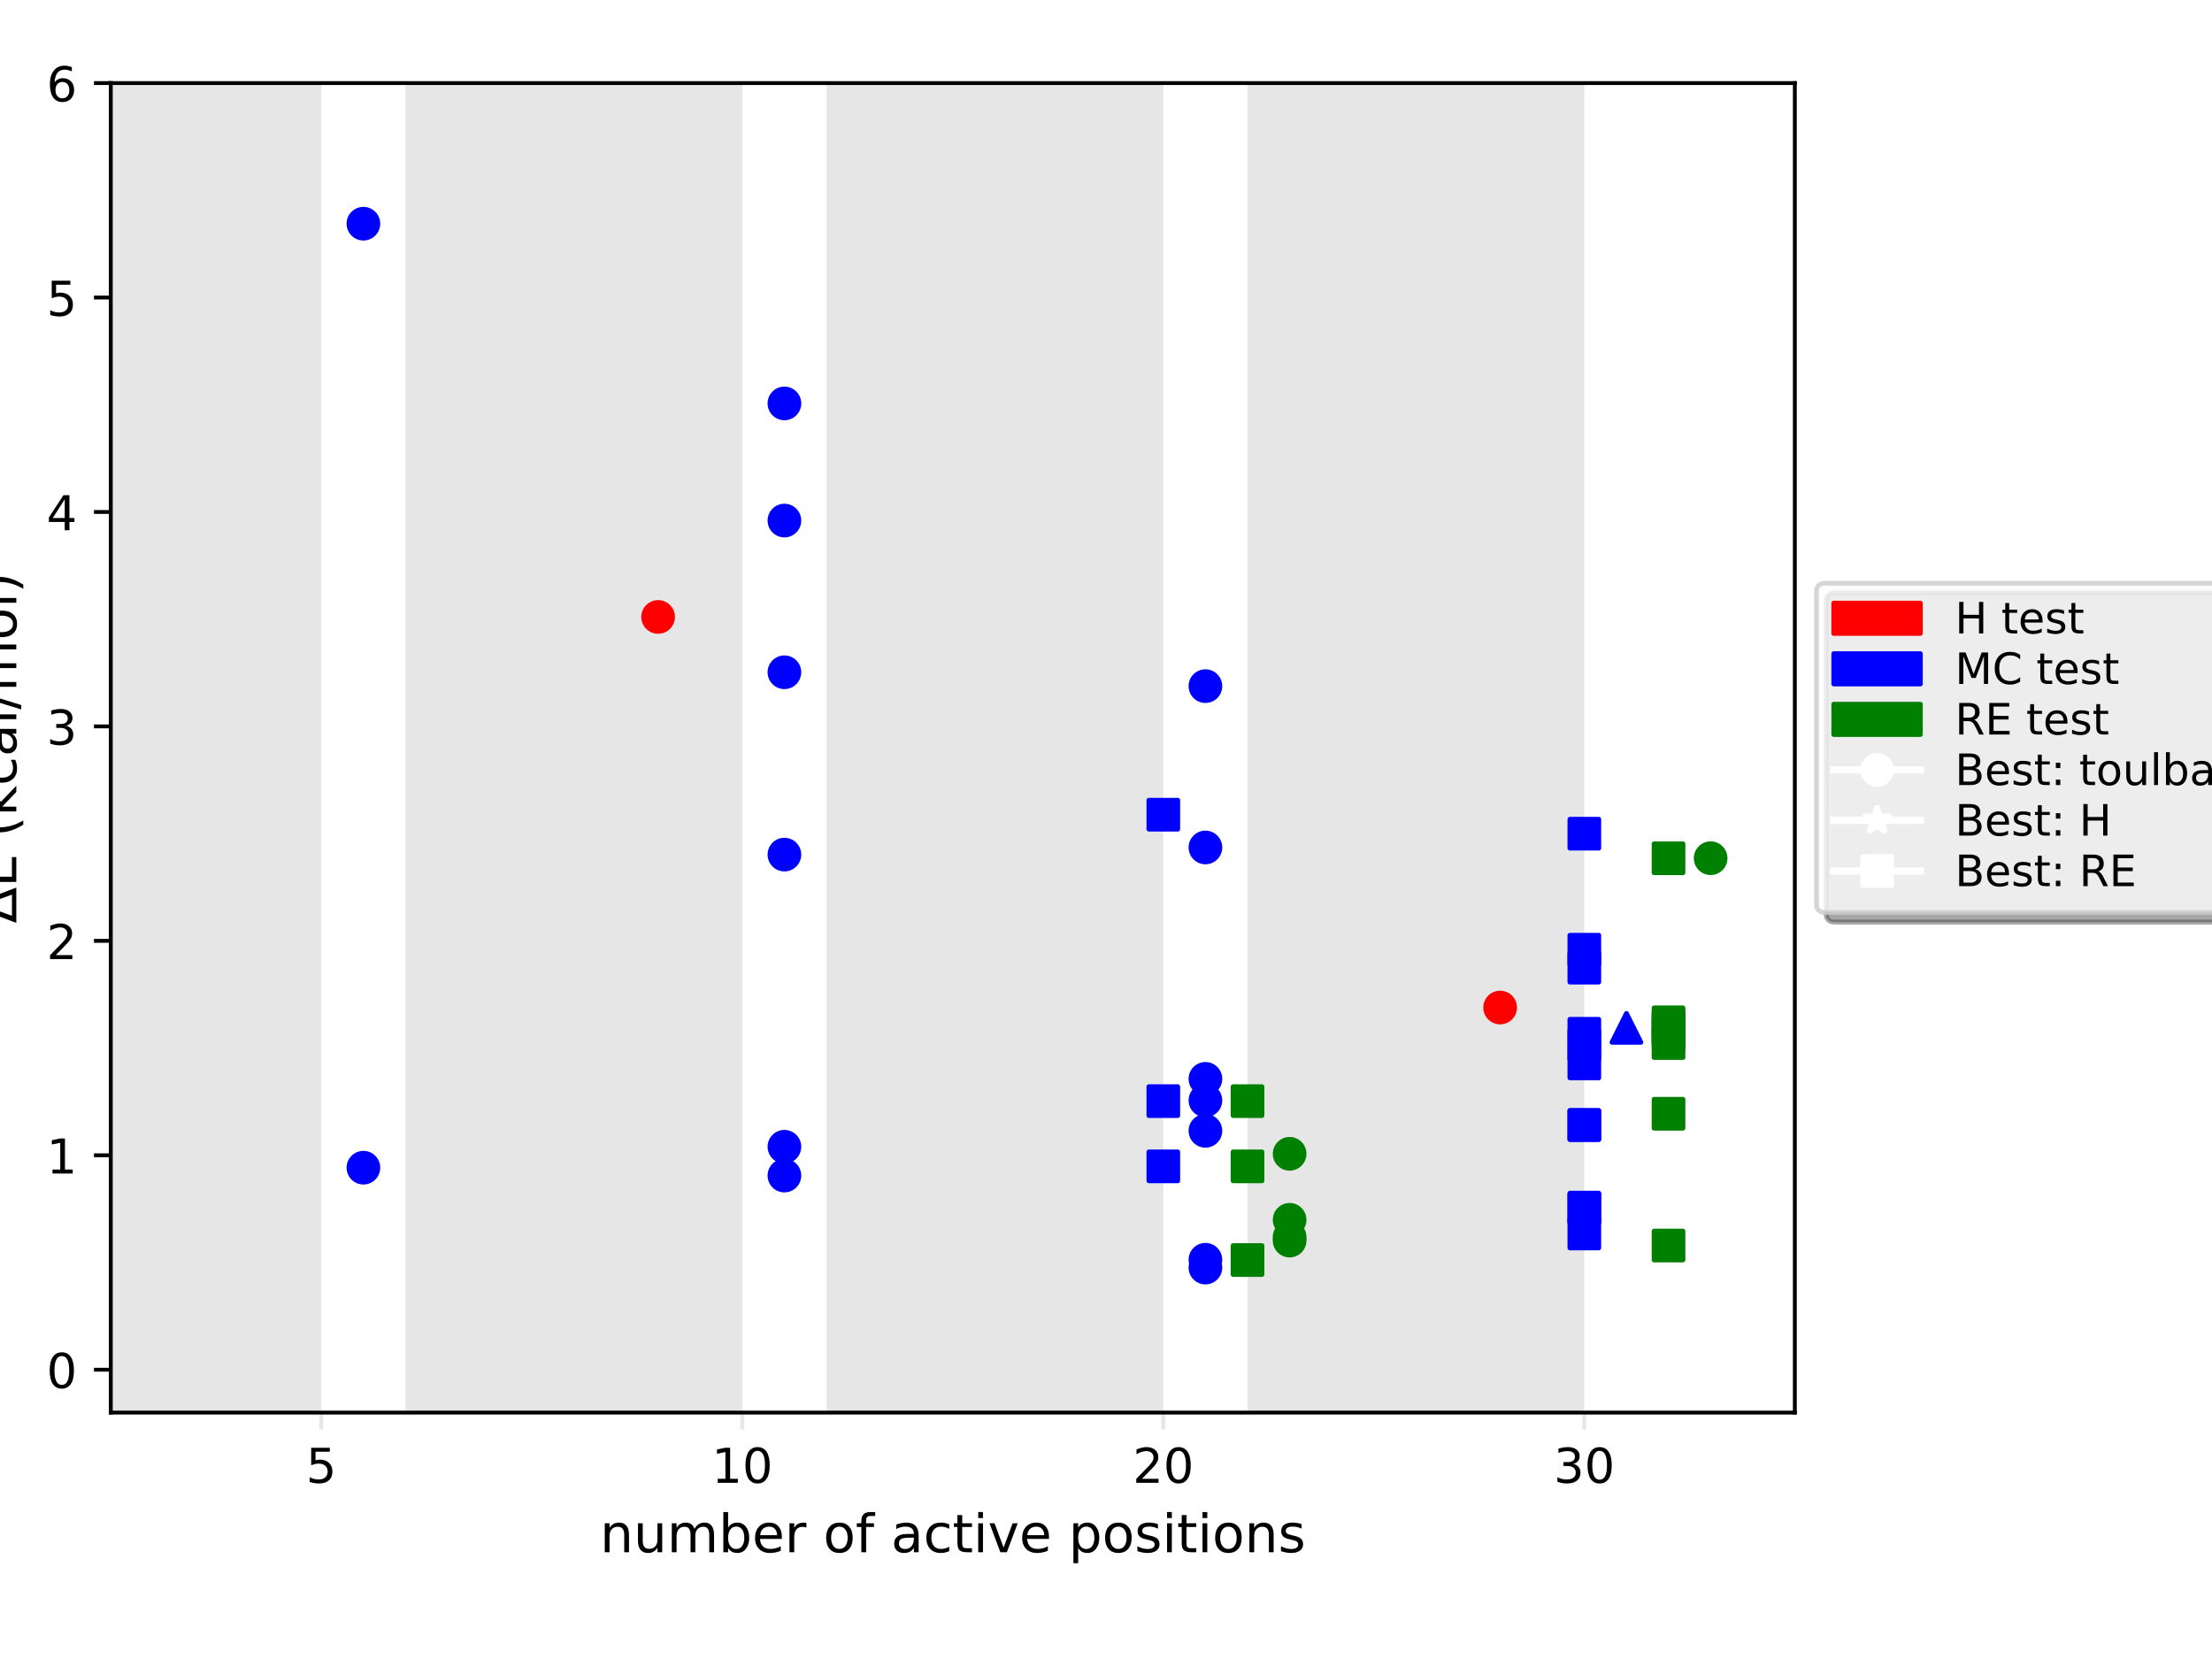 <?xml version="1.0" encoding="utf-8" standalone="no"?>
<!DOCTYPE svg PUBLIC "-//W3C//DTD SVG 1.1//EN"
  "http://www.w3.org/Graphics/SVG/1.1/DTD/svg11.dtd">
<!-- Created with matplotlib (http://matplotlib.org/) -->
<svg height="345pt" version="1.1" viewBox="0 0 460 345" width="460pt" xmlns="http://www.w3.org/2000/svg" xmlns:xlink="http://www.w3.org/1999/xlink">
 <defs>
  <style type="text/css">
*{stroke-linecap:butt;stroke-linejoin:round;}
  </style>
 </defs>
 <g id="figure_1">
  <g id="patch_1">
   <path d="M 0 345.6 
L 460.8 345.6 
L 460.8 0 
L 0 0 
z
" style="fill:#ffffff;"/>
  </g>
  <g id="axes_1">
   <g id="patch_2">
    <path d="M 23.04 293.76 
L 373.248 293.76 
L 373.248 17.28 
L 23.04 17.28 
z
" style="fill:#ffffff;"/>
   </g>
   <g id="patch_3">
    <path clip-path="url(#p69bfe494e9)" d="M -3.226 293.76 
L 66.816 293.76 
L 66.816 -62.988 
L -3.226 -62.988 
z
" style="fill:#e6e6e6;"/>
   </g>
   <g id="patch_4">
    <path clip-path="url(#p69bfe494e9)" d="M 84.326 293.76 
L 154.368 293.76 
L 154.368 -62.988 
L 84.326 -62.988 
z
" style="fill:#e6e6e6;"/>
   </g>
   <g id="patch_5">
    <path clip-path="url(#p69bfe494e9)" d="M 171.878 293.76 
L 241.92 293.76 
L 241.92 -62.988 
L 171.878 -62.988 
z
" style="fill:#e6e6e6;"/>
   </g>
   <g id="patch_6">
    <path clip-path="url(#p69bfe494e9)" d="M 259.43 293.76 
L 329.472 293.76 
L 329.472 -62.988 
L 259.43 -62.988 
z
" style="fill:#e6e6e6;"/>
   </g>
   <g id="matplotlib.axis_1">
    <g id="xtick_1">
     <g id="line2d_1">
      <defs>
       <path d="M 0 0 
L 0 3.5 
" id="m57c4399ab5" style="stroke:#e6e6e6;stroke-width:0.8;"/>
      </defs>
      <g>
       <use style="fill:#e6e6e6;stroke:#e6e6e6;stroke-width:0.8;" x="66.816" xlink:href="#m57c4399ab5" y="293.76"/>
      </g>
     </g>
     <g id="text_1">
      <!-- 5 -->
      <defs>
       <path d="M 10.797 72.906 
L 49.516 72.906 
L 49.516 64.594 
L 19.828 64.594 
L 19.828 46.734 
Q 21.969 47.469 24.109 47.828 
Q 26.266 48.188 28.422 48.188 
Q 40.625 48.188 47.75 41.5 
Q 54.891 34.812 54.891 23.391 
Q 54.891 11.625 47.562 5.094 
Q 40.234 -1.422 26.906 -1.422 
Q 22.312 -1.422 17.547 -0.641 
Q 12.797 0.141 7.719 1.703 
L 7.719 11.625 
Q 12.109 9.234 16.797 8.062 
Q 21.484 6.891 26.703 6.891 
Q 35.156 6.891 40.078 11.328 
Q 45.016 15.766 45.016 23.391 
Q 45.016 31 40.078 35.438 
Q 35.156 39.891 26.703 39.891 
Q 22.75 39.891 18.812 39.016 
Q 14.891 38.141 10.797 36.281 
z
" id="DejaVuSans-35"/>
      </defs>
      <g transform="translate(63.635 308.358)scale(0.1 -0.1)">
       <use xlink:href="#DejaVuSans-35"/>
      </g>
     </g>
    </g>
    <g id="xtick_2">
     <g id="line2d_2">
      <g>
       <use style="fill:#e6e6e6;stroke:#e6e6e6;stroke-width:0.8;" x="154.368" xlink:href="#m57c4399ab5" y="293.76"/>
      </g>
     </g>
     <g id="text_2">
      <!-- 10 -->
      <defs>
       <path d="M 12.406 8.297 
L 28.516 8.297 
L 28.516 63.922 
L 10.984 60.406 
L 10.984 69.391 
L 28.422 72.906 
L 38.281 72.906 
L 38.281 8.297 
L 54.391 8.297 
L 54.391 0 
L 12.406 0 
z
" id="DejaVuSans-31"/>
       <path d="M 31.781 66.406 
Q 24.172 66.406 20.328 58.906 
Q 16.5 51.422 16.5 36.375 
Q 16.5 21.391 20.328 13.891 
Q 24.172 6.391 31.781 6.391 
Q 39.453 6.391 43.281 13.891 
Q 47.125 21.391 47.125 36.375 
Q 47.125 51.422 43.281 58.906 
Q 39.453 66.406 31.781 66.406 
M 31.781 74.219 
Q 44.047 74.219 50.516 64.516 
Q 56.984 54.828 56.984 36.375 
Q 56.984 17.969 50.516 8.266 
Q 44.047 -1.422 31.781 -1.422 
Q 19.531 -1.422 13.062 8.266 
Q 6.594 17.969 6.594 36.375 
Q 6.594 54.828 13.062 64.516 
Q 19.531 74.219 31.781 74.219 
" id="DejaVuSans-30"/>
      </defs>
      <g transform="translate(148.006 308.358)scale(0.1 -0.1)">
       <use xlink:href="#DejaVuSans-31"/>
       <use x="63.623" xlink:href="#DejaVuSans-30"/>
      </g>
     </g>
    </g>
    <g id="xtick_3">
     <g id="line2d_3">
      <g>
       <use style="fill:#e6e6e6;stroke:#e6e6e6;stroke-width:0.8;" x="241.92" xlink:href="#m57c4399ab5" y="293.76"/>
      </g>
     </g>
     <g id="text_3">
      <!-- 20 -->
      <defs>
       <path d="M 19.188 8.297 
L 53.609 8.297 
L 53.609 0 
L 7.328 0 
L 7.328 8.297 
Q 12.938 14.109 22.625 23.891 
Q 32.328 33.688 34.812 36.531 
Q 39.547 41.844 41.422 45.531 
Q 43.312 49.219 43.312 52.781 
Q 43.312 58.594 39.234 62.25 
Q 35.156 65.922 28.609 65.922 
Q 23.969 65.922 18.812 64.312 
Q 13.672 62.703 7.812 59.422 
L 7.812 69.391 
Q 13.766 71.781 18.938 73 
Q 24.125 74.219 28.422 74.219 
Q 39.75 74.219 46.484 68.547 
Q 53.219 62.891 53.219 53.422 
Q 53.219 48.922 51.531 44.891 
Q 49.859 40.875 45.406 35.406 
Q 44.188 33.984 37.641 27.219 
Q 31.109 20.453 19.188 8.297 
" id="DejaVuSans-32"/>
      </defs>
      <g transform="translate(235.558 308.358)scale(0.1 -0.1)">
       <use xlink:href="#DejaVuSans-32"/>
       <use x="63.623" xlink:href="#DejaVuSans-30"/>
      </g>
     </g>
    </g>
    <g id="xtick_4">
     <g id="line2d_4">
      <g>
       <use style="fill:#e6e6e6;stroke:#e6e6e6;stroke-width:0.8;" x="329.472" xlink:href="#m57c4399ab5" y="293.76"/>
      </g>
     </g>
     <g id="text_4">
      <!-- 30 -->
      <defs>
       <path d="M 40.578 39.312 
Q 47.656 37.797 51.625 33 
Q 55.609 28.219 55.609 21.188 
Q 55.609 10.406 48.188 4.484 
Q 40.766 -1.422 27.094 -1.422 
Q 22.516 -1.422 17.656 -0.516 
Q 12.797 0.391 7.625 2.203 
L 7.625 11.719 
Q 11.719 9.328 16.594 8.109 
Q 21.484 6.891 26.812 6.891 
Q 36.078 6.891 40.938 10.547 
Q 45.797 14.203 45.797 21.188 
Q 45.797 27.641 41.281 31.266 
Q 36.766 34.906 28.719 34.906 
L 20.219 34.906 
L 20.219 43.016 
L 29.109 43.016 
Q 36.375 43.016 40.234 45.922 
Q 44.094 48.828 44.094 54.297 
Q 44.094 59.906 40.109 62.906 
Q 36.141 65.922 28.719 65.922 
Q 24.656 65.922 20.016 65.031 
Q 15.375 64.156 9.812 62.312 
L 9.812 71.094 
Q 15.438 72.656 20.344 73.438 
Q 25.25 74.219 29.594 74.219 
Q 40.828 74.219 47.359 69.109 
Q 53.906 64.016 53.906 55.328 
Q 53.906 49.266 50.438 45.094 
Q 46.969 40.922 40.578 39.312 
" id="DejaVuSans-33"/>
      </defs>
      <g transform="translate(323.11 308.358)scale(0.1 -0.1)">
       <use xlink:href="#DejaVuSans-33"/>
       <use x="63.623" xlink:href="#DejaVuSans-30"/>
      </g>
     </g>
    </g>
    <g id="text_5">
     <!-- number of active positions -->
     <defs>
      <path d="M 54.891 33.016 
L 54.891 0 
L 45.906 0 
L 45.906 32.719 
Q 45.906 40.484 42.875 44.328 
Q 39.844 48.188 33.797 48.188 
Q 26.516 48.188 22.312 43.547 
Q 18.109 38.922 18.109 30.906 
L 18.109 0 
L 9.078 0 
L 9.078 54.688 
L 18.109 54.688 
L 18.109 46.188 
Q 21.344 51.125 25.703 53.562 
Q 30.078 56 35.797 56 
Q 45.219 56 50.047 50.172 
Q 54.891 44.344 54.891 33.016 
" id="DejaVuSans-6e"/>
      <path d="M 8.5 21.578 
L 8.5 54.688 
L 17.484 54.688 
L 17.484 21.922 
Q 17.484 14.156 20.5 10.266 
Q 23.531 6.391 29.594 6.391 
Q 36.859 6.391 41.078 11.031 
Q 45.312 15.672 45.312 23.688 
L 45.312 54.688 
L 54.297 54.688 
L 54.297 0 
L 45.312 0 
L 45.312 8.406 
Q 42.047 3.422 37.719 1 
Q 33.406 -1.422 27.688 -1.422 
Q 18.266 -1.422 13.375 4.438 
Q 8.5 10.297 8.5 21.578 
M 31.109 56 
z
" id="DejaVuSans-75"/>
      <path d="M 52 44.188 
Q 55.375 50.25 60.062 53.125 
Q 64.75 56 71.094 56 
Q 79.641 56 84.281 50.016 
Q 88.922 44.047 88.922 33.016 
L 88.922 0 
L 79.891 0 
L 79.891 32.719 
Q 79.891 40.578 77.094 44.375 
Q 74.312 48.188 68.609 48.188 
Q 61.625 48.188 57.562 43.547 
Q 53.516 38.922 53.516 30.906 
L 53.516 0 
L 44.484 0 
L 44.484 32.719 
Q 44.484 40.625 41.703 44.406 
Q 38.922 48.188 33.109 48.188 
Q 26.219 48.188 22.156 43.531 
Q 18.109 38.875 18.109 30.906 
L 18.109 0 
L 9.078 0 
L 9.078 54.688 
L 18.109 54.688 
L 18.109 46.188 
Q 21.188 51.219 25.484 53.609 
Q 29.781 56 35.688 56 
Q 41.656 56 45.828 52.969 
Q 50 49.953 52 44.188 
" id="DejaVuSans-6d"/>
      <path d="M 48.688 27.297 
Q 48.688 37.203 44.609 42.844 
Q 40.531 48.484 33.406 48.484 
Q 26.266 48.484 22.188 42.844 
Q 18.109 37.203 18.109 27.297 
Q 18.109 17.391 22.188 11.75 
Q 26.266 6.109 33.406 6.109 
Q 40.531 6.109 44.609 11.75 
Q 48.688 17.391 48.688 27.297 
M 18.109 46.391 
Q 20.953 51.266 25.266 53.625 
Q 29.594 56 35.594 56 
Q 45.562 56 51.781 48.094 
Q 58.016 40.188 58.016 27.297 
Q 58.016 14.406 51.781 6.484 
Q 45.562 -1.422 35.594 -1.422 
Q 29.594 -1.422 25.266 0.953 
Q 20.953 3.328 18.109 8.203 
L 18.109 0 
L 9.078 0 
L 9.078 75.984 
L 18.109 75.984 
z
" id="DejaVuSans-62"/>
      <path d="M 56.203 29.594 
L 56.203 25.203 
L 14.891 25.203 
Q 15.484 15.922 20.484 11.062 
Q 25.484 6.203 34.422 6.203 
Q 39.594 6.203 44.453 7.469 
Q 49.312 8.734 54.109 11.281 
L 54.109 2.781 
Q 49.266 0.734 44.188 -0.344 
Q 39.109 -1.422 33.891 -1.422 
Q 20.797 -1.422 13.156 6.188 
Q 5.516 13.812 5.516 26.812 
Q 5.516 40.234 12.766 48.109 
Q 20.016 56 32.328 56 
Q 43.359 56 49.781 48.891 
Q 56.203 41.797 56.203 29.594 
M 47.219 32.234 
Q 47.125 39.594 43.094 43.984 
Q 39.062 48.391 32.422 48.391 
Q 24.906 48.391 20.391 44.141 
Q 15.875 39.891 15.188 32.172 
z
" id="DejaVuSans-65"/>
      <path d="M 41.109 46.297 
Q 39.594 47.172 37.812 47.578 
Q 36.031 48 33.891 48 
Q 26.266 48 22.188 43.047 
Q 18.109 38.094 18.109 28.812 
L 18.109 0 
L 9.078 0 
L 9.078 54.688 
L 18.109 54.688 
L 18.109 46.188 
Q 20.953 51.172 25.484 53.578 
Q 30.031 56 36.531 56 
Q 37.453 56 38.578 55.875 
Q 39.703 55.766 41.062 55.516 
z
" id="DejaVuSans-72"/>
      <path id="DejaVuSans-20"/>
      <path d="M 30.609 48.391 
Q 23.391 48.391 19.188 42.75 
Q 14.984 37.109 14.984 27.297 
Q 14.984 17.484 19.156 11.844 
Q 23.344 6.203 30.609 6.203 
Q 37.797 6.203 41.984 11.859 
Q 46.188 17.531 46.188 27.297 
Q 46.188 37.016 41.984 42.703 
Q 37.797 48.391 30.609 48.391 
M 30.609 56 
Q 42.328 56 49.016 48.375 
Q 55.719 40.766 55.719 27.297 
Q 55.719 13.875 49.016 6.219 
Q 42.328 -1.422 30.609 -1.422 
Q 18.844 -1.422 12.172 6.219 
Q 5.516 13.875 5.516 27.297 
Q 5.516 40.766 12.172 48.375 
Q 18.844 56 30.609 56 
" id="DejaVuSans-6f"/>
      <path d="M 37.109 75.984 
L 37.109 68.5 
L 28.516 68.5 
Q 23.688 68.5 21.797 66.547 
Q 19.922 64.594 19.922 59.516 
L 19.922 54.688 
L 34.719 54.688 
L 34.719 47.703 
L 19.922 47.703 
L 19.922 0 
L 10.891 0 
L 10.891 47.703 
L 2.297 47.703 
L 2.297 54.688 
L 10.891 54.688 
L 10.891 58.5 
Q 10.891 67.625 15.141 71.797 
Q 19.391 75.984 28.609 75.984 
z
" id="DejaVuSans-66"/>
      <path d="M 34.281 27.484 
Q 23.391 27.484 19.188 25 
Q 14.984 22.516 14.984 16.5 
Q 14.984 11.719 18.141 8.906 
Q 21.297 6.109 26.703 6.109 
Q 34.188 6.109 38.703 11.406 
Q 43.219 16.703 43.219 25.484 
L 43.219 27.484 
z
M 52.203 31.203 
L 52.203 0 
L 43.219 0 
L 43.219 8.297 
Q 40.141 3.328 35.547 0.953 
Q 30.953 -1.422 24.312 -1.422 
Q 15.922 -1.422 10.953 3.297 
Q 6 8.016 6 15.922 
Q 6 25.141 12.172 29.828 
Q 18.359 34.516 30.609 34.516 
L 43.219 34.516 
L 43.219 35.406 
Q 43.219 41.609 39.141 45 
Q 35.062 48.391 27.688 48.391 
Q 23 48.391 18.547 47.266 
Q 14.109 46.141 10.016 43.891 
L 10.016 52.203 
Q 14.938 54.109 19.578 55.047 
Q 24.219 56 28.609 56 
Q 40.484 56 46.344 49.844 
Q 52.203 43.703 52.203 31.203 
" id="DejaVuSans-61"/>
      <path d="M 48.781 52.594 
L 48.781 44.188 
Q 44.969 46.297 41.141 47.344 
Q 37.312 48.391 33.406 48.391 
Q 24.656 48.391 19.812 42.844 
Q 14.984 37.312 14.984 27.297 
Q 14.984 17.281 19.812 11.734 
Q 24.656 6.203 33.406 6.203 
Q 37.312 6.203 41.141 7.25 
Q 44.969 8.297 48.781 10.406 
L 48.781 2.094 
Q 45.016 0.344 40.984 -0.531 
Q 36.969 -1.422 32.422 -1.422 
Q 20.062 -1.422 12.781 6.344 
Q 5.516 14.109 5.516 27.297 
Q 5.516 40.672 12.859 48.328 
Q 20.219 56 33.016 56 
Q 37.156 56 41.109 55.141 
Q 45.062 54.297 48.781 52.594 
" id="DejaVuSans-63"/>
      <path d="M 18.312 70.219 
L 18.312 54.688 
L 36.812 54.688 
L 36.812 47.703 
L 18.312 47.703 
L 18.312 18.016 
Q 18.312 11.328 20.141 9.422 
Q 21.969 7.516 27.594 7.516 
L 36.812 7.516 
L 36.812 0 
L 27.594 0 
Q 17.188 0 13.234 3.875 
Q 9.281 7.766 9.281 18.016 
L 9.281 47.703 
L 2.688 47.703 
L 2.688 54.688 
L 9.281 54.688 
L 9.281 70.219 
z
" id="DejaVuSans-74"/>
      <path d="M 9.422 54.688 
L 18.406 54.688 
L 18.406 0 
L 9.422 0 
z
M 9.422 75.984 
L 18.406 75.984 
L 18.406 64.594 
L 9.422 64.594 
z
" id="DejaVuSans-69"/>
      <path d="M 2.984 54.688 
L 12.5 54.688 
L 29.594 8.797 
L 46.688 54.688 
L 56.203 54.688 
L 35.688 0 
L 23.484 0 
z
" id="DejaVuSans-76"/>
      <path d="M 18.109 8.203 
L 18.109 -20.797 
L 9.078 -20.797 
L 9.078 54.688 
L 18.109 54.688 
L 18.109 46.391 
Q 20.953 51.266 25.266 53.625 
Q 29.594 56 35.594 56 
Q 45.562 56 51.781 48.094 
Q 58.016 40.188 58.016 27.297 
Q 58.016 14.406 51.781 6.484 
Q 45.562 -1.422 35.594 -1.422 
Q 29.594 -1.422 25.266 0.953 
Q 20.953 3.328 18.109 8.203 
M 48.688 27.297 
Q 48.688 37.203 44.609 42.844 
Q 40.531 48.484 33.406 48.484 
Q 26.266 48.484 22.188 42.844 
Q 18.109 37.203 18.109 27.297 
Q 18.109 17.391 22.188 11.75 
Q 26.266 6.109 33.406 6.109 
Q 40.531 6.109 44.609 11.75 
Q 48.688 17.391 48.688 27.297 
" id="DejaVuSans-70"/>
      <path d="M 44.281 53.078 
L 44.281 44.578 
Q 40.484 46.531 36.375 47.5 
Q 32.281 48.484 27.875 48.484 
Q 21.188 48.484 17.844 46.438 
Q 14.5 44.391 14.5 40.281 
Q 14.5 37.156 16.891 35.375 
Q 19.281 33.594 26.516 31.984 
L 29.594 31.297 
Q 39.156 29.25 43.188 25.516 
Q 47.219 21.781 47.219 15.094 
Q 47.219 7.469 41.188 3.016 
Q 35.156 -1.422 24.609 -1.422 
Q 20.219 -1.422 15.453 -0.562 
Q 10.688 0.297 5.422 2 
L 5.422 11.281 
Q 10.406 8.688 15.234 7.391 
Q 20.062 6.109 24.812 6.109 
Q 31.156 6.109 34.562 8.281 
Q 37.984 10.453 37.984 14.406 
Q 37.984 18.062 35.516 20.016 
Q 33.062 21.969 24.703 23.781 
L 21.578 24.516 
Q 13.234 26.266 9.516 29.906 
Q 5.812 33.547 5.812 39.891 
Q 5.812 47.609 11.281 51.797 
Q 16.75 56 26.812 56 
Q 31.781 56 36.172 55.266 
Q 40.578 54.547 44.281 53.078 
" id="DejaVuSans-73"/>
     </defs>
     <g transform="translate(124.765 322.796)scale(0.11 -0.11)">
      <use xlink:href="#DejaVuSans-6e"/>
      <use x="63.379" xlink:href="#DejaVuSans-75"/>
      <use x="126.758" xlink:href="#DejaVuSans-6d"/>
      <use x="224.17" xlink:href="#DejaVuSans-62"/>
      <use x="287.646" xlink:href="#DejaVuSans-65"/>
      <use x="349.17" xlink:href="#DejaVuSans-72"/>
      <use x="390.283" xlink:href="#DejaVuSans-20"/>
      <use x="422.07" xlink:href="#DejaVuSans-6f"/>
      <use x="483.252" xlink:href="#DejaVuSans-66"/>
      <use x="518.457" xlink:href="#DejaVuSans-20"/>
      <use x="550.244" xlink:href="#DejaVuSans-61"/>
      <use x="611.523" xlink:href="#DejaVuSans-63"/>
      <use x="666.504" xlink:href="#DejaVuSans-74"/>
      <use x="705.713" xlink:href="#DejaVuSans-69"/>
      <use x="733.496" xlink:href="#DejaVuSans-76"/>
      <use x="792.676" xlink:href="#DejaVuSans-65"/>
      <use x="854.199" xlink:href="#DejaVuSans-20"/>
      <use x="885.986" xlink:href="#DejaVuSans-70"/>
      <use x="949.463" xlink:href="#DejaVuSans-6f"/>
      <use x="1010.645" xlink:href="#DejaVuSans-73"/>
      <use x="1062.744" xlink:href="#DejaVuSans-69"/>
      <use x="1090.527" xlink:href="#DejaVuSans-74"/>
      <use x="1129.736" xlink:href="#DejaVuSans-69"/>
      <use x="1157.52" xlink:href="#DejaVuSans-6f"/>
      <use x="1218.701" xlink:href="#DejaVuSans-6e"/>
      <use x="1282.08" xlink:href="#DejaVuSans-73"/>
     </g>
    </g>
   </g>
   <g id="matplotlib.axis_2">
    <g id="ytick_1">
     <g id="line2d_5">
      <defs>
       <path d="M 0 0 
L -3.5 0 
" id="m8385c32221" style="stroke:#000000;stroke-width:0.8;"/>
      </defs>
      <g>
       <use style="stroke:#000000;stroke-width:0.8;" x="23.04" xlink:href="#m8385c32221" y="284.841"/>
      </g>
     </g>
     <g id="text_6">
      <!-- 0 -->
      <g transform="translate(9.678 288.641)scale(0.1 -0.1)">
       <use xlink:href="#DejaVuSans-30"/>
      </g>
     </g>
    </g>
    <g id="ytick_2">
     <g id="line2d_6">
      <g>
       <use style="stroke:#000000;stroke-width:0.8;" x="23.04" xlink:href="#m8385c32221" y="240.248"/>
      </g>
     </g>
     <g id="text_7">
      <!-- 1 -->
      <g transform="translate(9.678 244.047)scale(0.1 -0.1)">
       <use xlink:href="#DejaVuSans-31"/>
      </g>
     </g>
    </g>
    <g id="ytick_3">
     <g id="line2d_7">
      <g>
       <use style="stroke:#000000;stroke-width:0.8;" x="23.04" xlink:href="#m8385c32221" y="195.654"/>
      </g>
     </g>
     <g id="text_8">
      <!-- 2 -->
      <g transform="translate(9.678 199.453)scale(0.1 -0.1)">
       <use xlink:href="#DejaVuSans-32"/>
      </g>
     </g>
    </g>
    <g id="ytick_4">
     <g id="line2d_8">
      <g>
       <use style="stroke:#000000;stroke-width:0.8;" x="23.04" xlink:href="#m8385c32221" y="151.061"/>
      </g>
     </g>
     <g id="text_9">
      <!-- 3 -->
      <g transform="translate(9.678 154.86)scale(0.1 -0.1)">
       <use xlink:href="#DejaVuSans-33"/>
      </g>
     </g>
    </g>
    <g id="ytick_5">
     <g id="line2d_9">
      <g>
       <use style="stroke:#000000;stroke-width:0.8;" x="23.04" xlink:href="#m8385c32221" y="106.467"/>
      </g>
     </g>
     <g id="text_10">
      <!-- 4 -->
      <defs>
       <path d="M 37.797 64.312 
L 12.891 25.391 
L 37.797 25.391 
z
M 35.203 72.906 
L 47.609 72.906 
L 47.609 25.391 
L 58.016 25.391 
L 58.016 17.188 
L 47.609 17.188 
L 47.609 0 
L 37.797 0 
L 37.797 17.188 
L 4.891 17.188 
L 4.891 26.703 
z
" id="DejaVuSans-34"/>
      </defs>
      <g transform="translate(9.678 110.266)scale(0.1 -0.1)">
       <use xlink:href="#DejaVuSans-34"/>
      </g>
     </g>
    </g>
    <g id="ytick_6">
     <g id="line2d_10">
      <g>
       <use style="stroke:#000000;stroke-width:0.8;" x="23.04" xlink:href="#m8385c32221" y="61.874"/>
      </g>
     </g>
     <g id="text_11">
      <!-- 5 -->
      <g transform="translate(9.678 65.673)scale(0.1 -0.1)">
       <use xlink:href="#DejaVuSans-35"/>
      </g>
     </g>
    </g>
    <g id="ytick_7">
     <g id="line2d_11">
      <g>
       <use style="stroke:#000000;stroke-width:0.8;" x="23.04" xlink:href="#m8385c32221" y="17.28"/>
      </g>
     </g>
     <g id="text_12">
      <!-- 6 -->
      <defs>
       <path d="M 33.016 40.375 
Q 26.375 40.375 22.484 35.828 
Q 18.609 31.297 18.609 23.391 
Q 18.609 15.531 22.484 10.953 
Q 26.375 6.391 33.016 6.391 
Q 39.656 6.391 43.531 10.953 
Q 47.406 15.531 47.406 23.391 
Q 47.406 31.297 43.531 35.828 
Q 39.656 40.375 33.016 40.375 
M 52.594 71.297 
L 52.594 62.312 
Q 48.875 64.062 45.094 64.984 
Q 41.312 65.922 37.594 65.922 
Q 27.828 65.922 22.672 59.328 
Q 17.531 52.734 16.797 39.406 
Q 19.672 43.656 24.016 45.922 
Q 28.375 48.188 33.594 48.188 
Q 44.578 48.188 50.953 41.516 
Q 57.328 34.859 57.328 23.391 
Q 57.328 12.156 50.688 5.359 
Q 44.047 -1.422 33.016 -1.422 
Q 20.359 -1.422 13.672 8.266 
Q 6.984 17.969 6.984 36.375 
Q 6.984 53.656 15.188 63.938 
Q 23.391 74.219 37.203 74.219 
Q 40.922 74.219 44.703 73.484 
Q 48.484 72.75 52.594 71.297 
" id="DejaVuSans-36"/>
      </defs>
      <g transform="translate(9.678 21.079)scale(0.1 -0.1)">
       <use xlink:href="#DejaVuSans-36"/>
      </g>
     </g>
    </g>
    <g id="text_13">
     <!-- ΔE (kcal/mol) -->
     <defs>
      <path d="M 34.188 63.188 
L 14.156 8.203 
L 54.25 8.203 
z
M 0.781 0 
L 28.609 72.906 
L 39.797 72.906 
L 67.578 0 
z
" id="DejaVuSans-394"/>
      <path d="M 9.812 72.906 
L 55.906 72.906 
L 55.906 64.594 
L 19.672 64.594 
L 19.672 43.016 
L 54.391 43.016 
L 54.391 34.719 
L 19.672 34.719 
L 19.672 8.297 
L 56.781 8.297 
L 56.781 0 
L 9.812 0 
z
" id="DejaVuSans-45"/>
      <path d="M 31 75.875 
Q 24.469 64.656 21.281 53.656 
Q 18.109 42.672 18.109 31.391 
Q 18.109 20.125 21.312 9.062 
Q 24.516 -2 31 -13.188 
L 23.188 -13.188 
Q 15.875 -1.703 12.234 9.375 
Q 8.594 20.453 8.594 31.391 
Q 8.594 42.281 12.203 53.312 
Q 15.828 64.359 23.188 75.875 
z
" id="DejaVuSans-28"/>
      <path d="M 9.078 75.984 
L 18.109 75.984 
L 18.109 31.109 
L 44.922 54.688 
L 56.391 54.688 
L 27.391 29.109 
L 57.625 0 
L 45.906 0 
L 18.109 26.703 
L 18.109 0 
L 9.078 0 
z
" id="DejaVuSans-6b"/>
      <path d="M 9.422 75.984 
L 18.406 75.984 
L 18.406 0 
L 9.422 0 
z
" id="DejaVuSans-6c"/>
      <path d="M 25.391 72.906 
L 33.688 72.906 
L 8.297 -9.281 
L 0 -9.281 
z
" id="DejaVuSans-2f"/>
      <path d="M 8.016 75.875 
L 15.828 75.875 
Q 23.141 64.359 26.781 53.312 
Q 30.422 42.281 30.422 31.391 
Q 30.422 20.453 26.781 9.375 
Q 23.141 -1.703 15.828 -13.188 
L 8.016 -13.188 
Q 14.5 -2 17.703 9.062 
Q 20.906 20.125 20.906 31.391 
Q 20.906 42.672 17.703 53.656 
Q 14.5 64.656 8.016 75.875 
" id="DejaVuSans-29"/>
     </defs>
     <g transform="translate(3.39 192.008)rotate(-90)scale(0.11 -0.11)">
      <use xlink:href="#DejaVuSans-394"/>
      <use x="68.408" xlink:href="#DejaVuSans-45"/>
      <use x="131.592" xlink:href="#DejaVuSans-20"/>
      <use x="163.379" xlink:href="#DejaVuSans-28"/>
      <use x="202.393" xlink:href="#DejaVuSans-6b"/>
      <use x="260.303" xlink:href="#DejaVuSans-63"/>
      <use x="315.283" xlink:href="#DejaVuSans-61"/>
      <use x="376.562" xlink:href="#DejaVuSans-6c"/>
      <use x="404.346" xlink:href="#DejaVuSans-2f"/>
      <use x="438.037" xlink:href="#DejaVuSans-6d"/>
      <use x="535.449" xlink:href="#DejaVuSans-6f"/>
      <use x="596.631" xlink:href="#DejaVuSans-6c"/>
      <use x="624.414" xlink:href="#DejaVuSans-29"/>
     </g>
    </g>
   </g>
   <g id="line2d_12">
    <path clip-path="url(#p69bfe494e9)" d="M 75.571 46.52 
" style="fill:none;stroke:#0000ff;stroke-linecap:square;stroke-width:1.5;"/>
    <defs>
     <path d="M 0 3 
C 0.796 3 1.559 2.684 2.121 2.121 
C 2.684 1.559 3 0.796 3 0 
C 3 -0.796 2.684 -1.559 2.121 -2.121 
C 1.559 -2.684 0.796 -3 0 -3 
C -0.796 -3 -1.559 -2.684 -2.121 -2.121 
C -2.684 -1.559 -3 -0.796 -3 0 
C -3 0.796 -2.684 1.559 -2.121 2.121 
C -1.559 2.684 -0.796 3 0 3 
z
" id="mc0fae0841f" style="stroke:#0000ff;"/>
    </defs>
    <g clip-path="url(#p69bfe494e9)">
     <use style="fill:#0000ff;stroke:#0000ff;" x="75.571" xlink:href="#mc0fae0841f" y="46.52"/>
    </g>
   </g>
   <g id="line2d_13">
    <path clip-path="url(#p69bfe494e9)" d="M 75.571 242.83 
" style="fill:none;stroke:#0000ff;stroke-linecap:square;stroke-width:1.5;"/>
    <g clip-path="url(#p69bfe494e9)">
     <use style="fill:#0000ff;stroke:#0000ff;" x="75.571" xlink:href="#mc0fae0841f" y="242.83"/>
    </g>
   </g>
   <g id="line2d_14">
    <path clip-path="url(#p69bfe494e9)" d="M 136.858 128.296 
" style="fill:none;stroke:#ff0000;stroke-linecap:square;stroke-width:1.5;"/>
    <defs>
     <path d="M 0 3 
C 0.796 3 1.559 2.684 2.121 2.121 
C 2.684 1.559 3 0.796 3 0 
C 3 -0.796 2.684 -1.559 2.121 -2.121 
C 1.559 -2.684 0.796 -3 0 -3 
C -0.796 -3 -1.559 -2.684 -2.121 -2.121 
C -2.684 -1.559 -3 -0.796 -3 0 
C -3 0.796 -2.684 1.559 -2.121 2.121 
C -1.559 2.684 -0.796 3 0 3 
z
" id="ma5120f9831" style="stroke:#ff0000;"/>
    </defs>
    <g clip-path="url(#p69bfe494e9)">
     <use style="fill:#ff0000;stroke:#ff0000;" x="136.858" xlink:href="#ma5120f9831" y="128.296"/>
    </g>
   </g>
   <g id="line2d_15">
    <path clip-path="url(#p69bfe494e9)" d="M 163.123 244.466 
" style="fill:none;stroke:#0000ff;stroke-linecap:square;stroke-width:1.5;"/>
    <g clip-path="url(#p69bfe494e9)">
     <use style="fill:#0000ff;stroke:#0000ff;" x="163.123" xlink:href="#mc0fae0841f" y="244.466"/>
    </g>
   </g>
   <g id="line2d_16">
    <path clip-path="url(#p69bfe494e9)" d="M 163.123 139.801 
" style="fill:none;stroke:#0000ff;stroke-linecap:square;stroke-width:1.5;"/>
    <g clip-path="url(#p69bfe494e9)">
     <use style="fill:#0000ff;stroke:#0000ff;" x="163.123" xlink:href="#mc0fae0841f" y="139.801"/>
    </g>
   </g>
   <g id="line2d_17">
    <path clip-path="url(#p69bfe494e9)" d="M 163.123 108.255 
" style="fill:none;stroke:#0000ff;stroke-linecap:square;stroke-width:1.5;"/>
    <g clip-path="url(#p69bfe494e9)">
     <use style="fill:#0000ff;stroke:#0000ff;" x="163.123" xlink:href="#mc0fae0841f" y="108.255"/>
    </g>
   </g>
   <g id="line2d_18">
    <path clip-path="url(#p69bfe494e9)" d="M 163.123 83.894 
" style="fill:none;stroke:#0000ff;stroke-linecap:square;stroke-width:1.5;"/>
    <g clip-path="url(#p69bfe494e9)">
     <use style="fill:#0000ff;stroke:#0000ff;" x="163.123" xlink:href="#mc0fae0841f" y="83.894"/>
    </g>
   </g>
   <g id="line2d_19">
    <path clip-path="url(#p69bfe494e9)" d="M 163.123 177.719 
" style="fill:none;stroke:#0000ff;stroke-linecap:square;stroke-width:1.5;"/>
    <g clip-path="url(#p69bfe494e9)">
     <use style="fill:#0000ff;stroke:#0000ff;" x="163.123" xlink:href="#mc0fae0841f" y="177.719"/>
    </g>
   </g>
   <g id="line2d_20">
    <path clip-path="url(#p69bfe494e9)" d="M 163.123 238.473 
" style="fill:none;stroke:#0000ff;stroke-linecap:square;stroke-width:1.5;"/>
    <g clip-path="url(#p69bfe494e9)">
     <use style="fill:#0000ff;stroke:#0000ff;" x="163.123" xlink:href="#mc0fae0841f" y="238.473"/>
    </g>
   </g>
   <g id="line2d_21">
    <path clip-path="url(#p69bfe494e9)" d="M 250.675 176.234 
" style="fill:none;stroke:#0000ff;stroke-linecap:square;stroke-width:1.5;"/>
    <g clip-path="url(#p69bfe494e9)">
     <use style="fill:#0000ff;stroke:#0000ff;" x="250.675" xlink:href="#mc0fae0841f" y="176.234"/>
    </g>
   </g>
   <g id="line2d_22">
    <path clip-path="url(#p69bfe494e9)" d="M 250.675 235.164 
" style="fill:none;stroke:#0000ff;stroke-linecap:square;stroke-width:1.5;"/>
    <g clip-path="url(#p69bfe494e9)">
     <use style="fill:#0000ff;stroke:#0000ff;" x="250.675" xlink:href="#mc0fae0841f" y="235.164"/>
    </g>
   </g>
   <g id="line2d_23">
    <path clip-path="url(#p69bfe494e9)" d="M 250.675 261.974 
" style="fill:none;stroke:#0000ff;stroke-linecap:square;stroke-width:1.5;"/>
    <g clip-path="url(#p69bfe494e9)">
     <use style="fill:#0000ff;stroke:#0000ff;" x="250.675" xlink:href="#mc0fae0841f" y="261.974"/>
    </g>
   </g>
   <g id="line2d_24">
    <path clip-path="url(#p69bfe494e9)" d="M 250.675 228.836 
" style="fill:none;stroke:#0000ff;stroke-linecap:square;stroke-width:1.5;"/>
    <g clip-path="url(#p69bfe494e9)">
     <use style="fill:#0000ff;stroke:#0000ff;" x="250.675" xlink:href="#mc0fae0841f" y="228.836"/>
    </g>
   </g>
   <g id="line2d_25">
    <path clip-path="url(#p69bfe494e9)" d="M 250.675 263.601 
" style="fill:none;stroke:#0000ff;stroke-linecap:square;stroke-width:1.5;"/>
    <g clip-path="url(#p69bfe494e9)">
     <use style="fill:#0000ff;stroke:#0000ff;" x="250.675" xlink:href="#mc0fae0841f" y="263.601"/>
    </g>
   </g>
   <g id="line2d_26">
    <path clip-path="url(#p69bfe494e9)" d="M 250.675 142.686 
" style="fill:none;stroke:#0000ff;stroke-linecap:square;stroke-width:1.5;"/>
    <g clip-path="url(#p69bfe494e9)">
     <use style="fill:#0000ff;stroke:#0000ff;" x="250.675" xlink:href="#mc0fae0841f" y="142.686"/>
    </g>
   </g>
   <g id="line2d_27">
    <path clip-path="url(#p69bfe494e9)" d="M 250.675 224.355 
" style="fill:none;stroke:#0000ff;stroke-linecap:square;stroke-width:1.5;"/>
    <g clip-path="url(#p69bfe494e9)">
     <use style="fill:#0000ff;stroke:#0000ff;" x="250.675" xlink:href="#mc0fae0841f" y="224.355"/>
    </g>
   </g>
   <g id="line2d_28">
    <path clip-path="url(#p69bfe494e9)" d="M 241.92 242.553 
" style="fill:none;stroke:#0000ff;stroke-linecap:square;stroke-width:1.5;"/>
    <defs>
     <path d="M -3 3 
L 3 3 
L 3 -3 
L -3 -3 
z
" id="mca7d889558" style="stroke:#0000ff;stroke-linejoin:miter;"/>
    </defs>
    <g clip-path="url(#p69bfe494e9)">
     <use style="fill:#0000ff;stroke:#0000ff;stroke-linejoin:miter;" x="241.92" xlink:href="#mca7d889558" y="242.553"/>
    </g>
   </g>
   <g id="line2d_29">
    <path clip-path="url(#p69bfe494e9)" d="M 241.92 169.42 
" style="fill:none;stroke:#0000ff;stroke-linecap:square;stroke-width:1.5;"/>
    <g clip-path="url(#p69bfe494e9)">
     <use style="fill:#0000ff;stroke:#0000ff;stroke-linejoin:miter;" x="241.92" xlink:href="#mca7d889558" y="169.42"/>
    </g>
   </g>
   <g id="line2d_30">
    <path clip-path="url(#p69bfe494e9)" d="M 241.92 228.988 
" style="fill:none;stroke:#0000ff;stroke-linecap:square;stroke-width:1.5;"/>
    <g clip-path="url(#p69bfe494e9)">
     <use style="fill:#0000ff;stroke:#0000ff;stroke-linejoin:miter;" x="241.92" xlink:href="#mca7d889558" y="228.988"/>
    </g>
   </g>
   <g id="line2d_31">
    <path clip-path="url(#p69bfe494e9)" d="M 268.186 239.94 
" style="fill:none;stroke:#008000;stroke-linecap:square;stroke-width:1.5;"/>
    <defs>
     <path d="M 0 3 
C 0.796 3 1.559 2.684 2.121 2.121 
C 2.684 1.559 3 0.796 3 0 
C 3 -0.796 2.684 -1.559 2.121 -2.121 
C 1.559 -2.684 0.796 -3 0 -3 
C -0.796 -3 -1.559 -2.684 -2.121 -2.121 
C -2.684 -1.559 -3 -0.796 -3 0 
C -3 0.796 -2.684 1.559 -2.121 2.121 
C -1.559 2.684 -0.796 3 0 3 
z
" id="m8b0d0141ce" style="stroke:#008000;"/>
    </defs>
    <g clip-path="url(#p69bfe494e9)">
     <use style="fill:#008000;stroke:#008000;" x="268.186" xlink:href="#m8b0d0141ce" y="239.94"/>
    </g>
   </g>
   <g id="line2d_32">
    <path clip-path="url(#p69bfe494e9)" d="M 268.186 257.256 
" style="fill:none;stroke:#008000;stroke-linecap:square;stroke-width:1.5;"/>
    <g clip-path="url(#p69bfe494e9)">
     <use style="fill:#008000;stroke:#008000;" x="268.186" xlink:href="#m8b0d0141ce" y="257.256"/>
    </g>
   </g>
   <g id="line2d_33">
    <path clip-path="url(#p69bfe494e9)" d="M 268.186 253.666 
" style="fill:none;stroke:#008000;stroke-linecap:square;stroke-width:1.5;"/>
    <g clip-path="url(#p69bfe494e9)">
     <use style="fill:#008000;stroke:#008000;" x="268.186" xlink:href="#m8b0d0141ce" y="253.666"/>
    </g>
   </g>
   <g id="line2d_34">
    <path clip-path="url(#p69bfe494e9)" d="M 259.43 242.553 
" style="fill:none;stroke:#008000;stroke-linecap:square;stroke-width:1.5;"/>
    <defs>
     <path d="M -3 3 
L 3 3 
L 3 -3 
L -3 -3 
z
" id="m4b86a1be71" style="stroke:#008000;stroke-linejoin:miter;"/>
    </defs>
    <g clip-path="url(#p69bfe494e9)">
     <use style="fill:#008000;stroke:#008000;stroke-linejoin:miter;" x="259.43" xlink:href="#m4b86a1be71" y="242.553"/>
    </g>
   </g>
   <g id="line2d_35">
    <path clip-path="url(#p69bfe494e9)" d="M 259.43 228.988 
" style="fill:none;stroke:#008000;stroke-linecap:square;stroke-width:1.5;"/>
    <g clip-path="url(#p69bfe494e9)">
     <use style="fill:#008000;stroke:#008000;stroke-linejoin:miter;" x="259.43" xlink:href="#m4b86a1be71" y="228.988"/>
    </g>
   </g>
   <g id="line2d_36">
    <path clip-path="url(#p69bfe494e9)" d="M 259.43 262.036 
" style="fill:none;stroke:#008000;stroke-linecap:square;stroke-width:1.5;"/>
    <g clip-path="url(#p69bfe494e9)">
     <use style="fill:#008000;stroke:#008000;stroke-linejoin:miter;" x="259.43" xlink:href="#m4b86a1be71" y="262.036"/>
    </g>
   </g>
   <g id="line2d_37">
    <path clip-path="url(#p69bfe494e9)" d="M 268.186 257.987 
" style="fill:none;stroke:#008000;stroke-linecap:square;stroke-width:1.5;"/>
    <g clip-path="url(#p69bfe494e9)">
     <use style="fill:#008000;stroke:#008000;" x="268.186" xlink:href="#m8b0d0141ce" y="257.987"/>
    </g>
   </g>
   <g id="line2d_38">
    <path clip-path="url(#p69bfe494e9)" d="M 311.962 209.523 
" style="fill:none;stroke:#ff0000;stroke-linecap:square;stroke-width:1.5;"/>
    <g clip-path="url(#p69bfe494e9)">
     <use style="fill:#ff0000;stroke:#ff0000;" x="311.962" xlink:href="#ma5120f9831" y="209.523"/>
    </g>
   </g>
   <g id="line2d_39">
    <path clip-path="url(#p69bfe494e9)" d="M 329.472 256.511 
" style="fill:none;stroke:#0000ff;stroke-linecap:square;stroke-width:1.5;"/>
    <g clip-path="url(#p69bfe494e9)">
     <use style="fill:#0000ff;stroke:#0000ff;stroke-linejoin:miter;" x="329.472" xlink:href="#mca7d889558" y="256.511"/>
    </g>
   </g>
   <g id="line2d_40">
    <path clip-path="url(#p69bfe494e9)" d="M 329.472 173.375 
" style="fill:none;stroke:#0000ff;stroke-linecap:square;stroke-width:1.5;"/>
    <g clip-path="url(#p69bfe494e9)">
     <use style="fill:#0000ff;stroke:#0000ff;stroke-linejoin:miter;" x="329.472" xlink:href="#mca7d889558" y="173.375"/>
    </g>
   </g>
   <g id="line2d_41">
    <path clip-path="url(#p69bfe494e9)" d="M 329.472 197.5 
" style="fill:none;stroke:#0000ff;stroke-linecap:square;stroke-width:1.5;"/>
    <g clip-path="url(#p69bfe494e9)">
     <use style="fill:#0000ff;stroke:#0000ff;stroke-linejoin:miter;" x="329.472" xlink:href="#mca7d889558" y="197.5"/>
    </g>
   </g>
   <g id="line2d_42">
    <path clip-path="url(#p69bfe494e9)" d="M 329.472 251.129 
" style="fill:none;stroke:#0000ff;stroke-linecap:square;stroke-width:1.5;"/>
    <g clip-path="url(#p69bfe494e9)">
     <use style="fill:#0000ff;stroke:#0000ff;stroke-linejoin:miter;" x="329.472" xlink:href="#mca7d889558" y="251.129"/>
    </g>
   </g>
   <g id="line2d_43">
    <path clip-path="url(#p69bfe494e9)" d="M 329.472 251.271 
" style="fill:none;stroke:#0000ff;stroke-linecap:square;stroke-width:1.5;"/>
    <g clip-path="url(#p69bfe494e9)">
     <use style="fill:#0000ff;stroke:#0000ff;stroke-linejoin:miter;" x="329.472" xlink:href="#mca7d889558" y="251.271"/>
    </g>
   </g>
   <g id="line2d_44">
    <path clip-path="url(#p69bfe494e9)" d="M 329.472 233.956 
" style="fill:none;stroke:#0000ff;stroke-linecap:square;stroke-width:1.5;"/>
    <g clip-path="url(#p69bfe494e9)">
     <use style="fill:#0000ff;stroke:#0000ff;stroke-linejoin:miter;" x="329.472" xlink:href="#mca7d889558" y="233.956"/>
    </g>
   </g>
   <g id="line2d_45">
    <path clip-path="url(#p69bfe494e9)" d="M 329.472 233.956 
" style="fill:none;stroke:#0000ff;stroke-linecap:square;stroke-width:1.5;"/>
    <g clip-path="url(#p69bfe494e9)">
     <use style="fill:#0000ff;stroke:#0000ff;stroke-linejoin:miter;" x="329.472" xlink:href="#mca7d889558" y="233.956"/>
    </g>
   </g>
   <g id="line2d_46">
    <path clip-path="url(#p69bfe494e9)" d="M 329.472 217.309 
" style="fill:none;stroke:#0000ff;stroke-linecap:square;stroke-width:1.5;"/>
    <g clip-path="url(#p69bfe494e9)">
     <use style="fill:#0000ff;stroke:#0000ff;stroke-linejoin:miter;" x="329.472" xlink:href="#mca7d889558" y="217.309"/>
    </g>
   </g>
   <g id="line2d_47">
    <path clip-path="url(#p69bfe494e9)" d="M 338.227 213.75 
" style="fill:none;stroke:#0000ff;stroke-linecap:square;stroke-width:1.5;"/>
    <defs>
     <path d="M 0 -3 
L -3 3 
L 3 3 
z
" id="mddc98453a1" style="stroke:#0000ff;stroke-linejoin:miter;"/>
    </defs>
    <g clip-path="url(#p69bfe494e9)">
     <use style="fill:#0000ff;stroke:#0000ff;stroke-linejoin:miter;" x="338.227" xlink:href="#mddc98453a1" y="213.75"/>
    </g>
   </g>
   <g id="line2d_48">
    <path clip-path="url(#p69bfe494e9)" d="M 329.472 214.977 
" style="fill:none;stroke:#0000ff;stroke-linecap:square;stroke-width:1.5;"/>
    <g clip-path="url(#p69bfe494e9)">
     <use style="fill:#0000ff;stroke:#0000ff;stroke-linejoin:miter;" x="329.472" xlink:href="#mca7d889558" y="214.977"/>
    </g>
   </g>
   <g id="line2d_49">
    <path clip-path="url(#p69bfe494e9)" d="M 329.472 221.144 
" style="fill:none;stroke:#0000ff;stroke-linecap:square;stroke-width:1.5;"/>
    <g clip-path="url(#p69bfe494e9)">
     <use style="fill:#0000ff;stroke:#0000ff;stroke-linejoin:miter;" x="329.472" xlink:href="#mca7d889558" y="221.144"/>
    </g>
   </g>
   <g id="line2d_50">
    <path clip-path="url(#p69bfe494e9)" style="fill:none;stroke:#0000ff;stroke-linecap:square;stroke-width:1.5;"/>
    <g clip-path="url(#p69bfe494e9)"/>
   </g>
   <g id="line2d_51">
    <path clip-path="url(#p69bfe494e9)" d="M 329.472 201.233 
" style="fill:none;stroke:#0000ff;stroke-linecap:square;stroke-width:1.5;"/>
    <g clip-path="url(#p69bfe494e9)">
     <use style="fill:#0000ff;stroke:#0000ff;stroke-linejoin:miter;" x="329.472" xlink:href="#mca7d889558" y="201.233"/>
    </g>
   </g>
   <g id="line2d_52">
    <path clip-path="url(#p69bfe494e9)" d="M 346.982 259.017 
" style="fill:none;stroke:#008000;stroke-linecap:square;stroke-width:1.5;"/>
    <g clip-path="url(#p69bfe494e9)">
     <use style="fill:#008000;stroke:#008000;stroke-linejoin:miter;" x="346.982" xlink:href="#m4b86a1be71" y="259.017"/>
    </g>
   </g>
   <g id="line2d_53">
    <path clip-path="url(#p69bfe494e9)" d="M 346.982 213.434 
" style="fill:none;stroke:#008000;stroke-linecap:square;stroke-width:1.5;"/>
    <g clip-path="url(#p69bfe494e9)">
     <use style="fill:#008000;stroke:#008000;stroke-linejoin:miter;" x="346.982" xlink:href="#m4b86a1be71" y="213.434"/>
    </g>
   </g>
   <g id="line2d_54">
    <path clip-path="url(#p69bfe494e9)" d="M 346.982 214.045 
" style="fill:none;stroke:#008000;stroke-linecap:square;stroke-width:1.5;"/>
    <g clip-path="url(#p69bfe494e9)">
     <use style="fill:#008000;stroke:#008000;stroke-linejoin:miter;" x="346.982" xlink:href="#m4b86a1be71" y="214.045"/>
    </g>
   </g>
   <g id="line2d_55">
    <path clip-path="url(#p69bfe494e9)" d="M 346.982 216.903 
" style="fill:none;stroke:#008000;stroke-linecap:square;stroke-width:1.5;"/>
    <g clip-path="url(#p69bfe494e9)">
     <use style="fill:#008000;stroke:#008000;stroke-linejoin:miter;" x="346.982" xlink:href="#m4b86a1be71" y="216.903"/>
    </g>
   </g>
   <g id="line2d_56">
    <path clip-path="url(#p69bfe494e9)" d="M 355.738 178.468 
" style="fill:none;stroke:#008000;stroke-linecap:square;stroke-width:1.5;"/>
    <g clip-path="url(#p69bfe494e9)">
     <use style="fill:#008000;stroke:#008000;" x="355.738" xlink:href="#m8b0d0141ce" y="178.468"/>
    </g>
   </g>
   <g id="line2d_57">
    <path clip-path="url(#p69bfe494e9)" d="M 346.982 231.61 
" style="fill:none;stroke:#008000;stroke-linecap:square;stroke-width:1.5;"/>
    <g clip-path="url(#p69bfe494e9)">
     <use style="fill:#008000;stroke:#008000;stroke-linejoin:miter;" x="346.982" xlink:href="#m4b86a1be71" y="231.61"/>
    </g>
   </g>
   <g id="line2d_58">
    <path clip-path="url(#p69bfe494e9)" d="M 346.982 215.008 
" style="fill:none;stroke:#008000;stroke-linecap:square;stroke-width:1.5;"/>
    <g clip-path="url(#p69bfe494e9)">
     <use style="fill:#008000;stroke:#008000;stroke-linejoin:miter;" x="346.982" xlink:href="#m4b86a1be71" y="215.008"/>
    </g>
   </g>
   <g id="line2d_59">
    <path clip-path="url(#p69bfe494e9)" d="M 346.982 212.6 
" style="fill:none;stroke:#008000;stroke-linecap:square;stroke-width:1.5;"/>
    <g clip-path="url(#p69bfe494e9)">
     <use style="fill:#008000;stroke:#008000;stroke-linejoin:miter;" x="346.982" xlink:href="#m4b86a1be71" y="212.6"/>
    </g>
   </g>
   <g id="line2d_60">
    <path clip-path="url(#p69bfe494e9)" d="M 346.982 178.486 
" style="fill:none;stroke:#008000;stroke-linecap:square;stroke-width:1.5;"/>
    <g clip-path="url(#p69bfe494e9)">
     <use style="fill:#008000;stroke:#008000;stroke-linejoin:miter;" x="346.982" xlink:href="#m4b86a1be71" y="178.486"/>
    </g>
   </g>
   <g id="patch_7">
    <path d="M 23.04 293.76 
L 23.04 17.28 
" style="fill:none;stroke:#000000;stroke-linecap:square;stroke-linejoin:miter;stroke-width:0.8;"/>
   </g>
   <g id="patch_8">
    <path d="M 373.248 293.76 
L 373.248 17.28 
" style="fill:none;stroke:#000000;stroke-linecap:square;stroke-linejoin:miter;stroke-width:0.8;"/>
   </g>
   <g id="patch_9">
    <path d="M 23.04 293.76 
L 373.248 293.76 
" style="fill:none;stroke:#000000;stroke-linecap:square;stroke-linejoin:miter;stroke-width:0.8;"/>
   </g>
   <g id="patch_10">
    <path d="M 23.04 17.28 
L 373.248 17.28 
" style="fill:none;stroke:#000000;stroke-linecap:square;stroke-linejoin:miter;stroke-width:0.8;"/>
   </g>
   <g id="legend_1">
    <g id="patch_11">
     <path d="M 381.548 191.751 
L 474.064 191.751 
Q 475.864 191.751 475.864 189.951 
L 475.864 125.089 
Q 475.864 123.289 474.064 123.289 
L 381.548 123.289 
Q 379.748 123.289 379.748 125.089 
L 379.748 189.951 
Q 379.748 191.751 381.548 191.751 
z
" style="fill:#4c4c4c;opacity:0.5;stroke:#4c4c4c;stroke-linejoin:miter;"/>
    </g>
    <g id="patch_12">
     <path d="M 379.548 189.751 
L 472.064 189.751 
Q 473.864 189.751 473.864 187.951 
L 473.864 123.089 
Q 473.864 121.289 472.064 121.289 
L 379.548 121.289 
Q 377.748 121.289 377.748 123.089 
L 377.748 187.951 
Q 377.748 189.751 379.548 189.751 
z
" style="fill:#ffffff;opacity:0.8;stroke:#cccccc;stroke-linejoin:miter;"/>
    </g>
    <g id="patch_13">
     <path d="M 381.348 131.728 
L 399.348 131.728 
L 399.348 125.428 
L 381.348 125.428 
z
" style="fill:#ff0000;stroke:#ff0000;stroke-linejoin:miter;"/>
    </g>
    <g id="text_14">
     <!-- H test -->
     <defs>
      <path d="M 9.812 72.906 
L 19.672 72.906 
L 19.672 43.016 
L 55.516 43.016 
L 55.516 72.906 
L 65.375 72.906 
L 65.375 0 
L 55.516 0 
L 55.516 34.719 
L 19.672 34.719 
L 19.672 0 
L 9.812 0 
z
" id="DejaVuSans-48"/>
     </defs>
     <g transform="translate(406.548 131.728)scale(0.09 -0.09)">
      <use xlink:href="#DejaVuSans-48"/>
      <use x="75.195" xlink:href="#DejaVuSans-20"/>
      <use x="106.982" xlink:href="#DejaVuSans-74"/>
      <use x="146.191" xlink:href="#DejaVuSans-65"/>
      <use x="207.715" xlink:href="#DejaVuSans-73"/>
      <use x="259.814" xlink:href="#DejaVuSans-74"/>
     </g>
    </g>
    <g id="patch_14">
     <path d="M 381.348 142.238 
L 399.348 142.238 
L 399.348 135.938 
L 381.348 135.938 
z
" style="fill:#0000ff;stroke:#0000ff;stroke-linejoin:miter;"/>
    </g>
    <g id="text_15">
     <!-- MC test -->
     <defs>
      <path d="M 9.812 72.906 
L 24.516 72.906 
L 43.109 23.297 
L 61.812 72.906 
L 76.516 72.906 
L 76.516 0 
L 66.891 0 
L 66.891 64.016 
L 48.094 14.016 
L 38.188 14.016 
L 19.391 64.016 
L 19.391 0 
L 9.812 0 
z
" id="DejaVuSans-4d"/>
      <path d="M 64.406 67.281 
L 64.406 56.891 
Q 59.422 61.531 53.781 63.812 
Q 48.141 66.109 41.797 66.109 
Q 29.297 66.109 22.656 58.469 
Q 16.016 50.828 16.016 36.375 
Q 16.016 21.969 22.656 14.328 
Q 29.297 6.688 41.797 6.688 
Q 48.141 6.688 53.781 8.984 
Q 59.422 11.281 64.406 15.922 
L 64.406 5.609 
Q 59.234 2.094 53.438 0.328 
Q 47.656 -1.422 41.219 -1.422 
Q 24.656 -1.422 15.125 8.703 
Q 5.609 18.844 5.609 36.375 
Q 5.609 53.953 15.125 64.078 
Q 24.656 74.219 41.219 74.219 
Q 47.75 74.219 53.531 72.484 
Q 59.328 70.75 64.406 67.281 
" id="DejaVuSans-43"/>
     </defs>
     <g transform="translate(406.548 142.238)scale(0.09 -0.09)">
      <use xlink:href="#DejaVuSans-4d"/>
      <use x="86.279" xlink:href="#DejaVuSans-43"/>
      <use x="156.104" xlink:href="#DejaVuSans-20"/>
      <use x="187.891" xlink:href="#DejaVuSans-74"/>
      <use x="227.1" xlink:href="#DejaVuSans-65"/>
      <use x="288.623" xlink:href="#DejaVuSans-73"/>
      <use x="340.723" xlink:href="#DejaVuSans-74"/>
     </g>
    </g>
    <g id="patch_15">
     <path d="M 381.348 152.748 
L 399.348 152.748 
L 399.348 146.448 
L 381.348 146.448 
z
" style="fill:#008000;stroke:#008000;stroke-linejoin:miter;"/>
    </g>
    <g id="text_16">
     <!-- RE test -->
     <defs>
      <path d="M 44.391 34.188 
Q 47.562 33.109 50.562 29.594 
Q 53.562 26.078 56.594 19.922 
L 66.609 0 
L 56 0 
L 46.688 18.703 
Q 43.062 26.031 39.672 28.422 
Q 36.281 30.812 30.422 30.812 
L 19.672 30.812 
L 19.672 0 
L 9.812 0 
L 9.812 72.906 
L 32.078 72.906 
Q 44.578 72.906 50.734 67.672 
Q 56.891 62.453 56.891 51.906 
Q 56.891 45.016 53.688 40.469 
Q 50.484 35.938 44.391 34.188 
M 19.672 64.797 
L 19.672 38.922 
L 32.078 38.922 
Q 39.203 38.922 42.844 42.219 
Q 46.484 45.516 46.484 51.906 
Q 46.484 58.297 42.844 61.547 
Q 39.203 64.797 32.078 64.797 
z
" id="DejaVuSans-52"/>
     </defs>
     <g transform="translate(406.548 152.748)scale(0.09 -0.09)">
      <use xlink:href="#DejaVuSans-52"/>
      <use x="69.482" xlink:href="#DejaVuSans-45"/>
      <use x="132.666" xlink:href="#DejaVuSans-20"/>
      <use x="164.453" xlink:href="#DejaVuSans-74"/>
      <use x="203.662" xlink:href="#DejaVuSans-65"/>
      <use x="265.186" xlink:href="#DejaVuSans-73"/>
      <use x="317.285" xlink:href="#DejaVuSans-74"/>
     </g>
    </g>
    <g id="line2d_61">
     <path d="M 381.348 160.109 
L 399.348 160.109 
" style="fill:none;stroke:#ffffff;stroke-linecap:square;stroke-width:1.5;"/>
    </g>
    <g id="line2d_62">
     <defs>
      <path d="M 0 3 
C 0.796 3 1.559 2.684 2.121 2.121 
C 2.684 1.559 3 0.796 3 0 
C 3 -0.796 2.684 -1.559 2.121 -2.121 
C 1.559 -2.684 0.796 -3 0 -3 
C -0.796 -3 -1.559 -2.684 -2.121 -2.121 
C -2.684 -1.559 -3 -0.796 -3 0 
C -3 0.796 -2.684 1.559 -2.121 2.121 
C -1.559 2.684 -0.796 3 0 3 
z
" id="m449ecc4460" style="stroke:#ffffff;"/>
     </defs>
     <g>
      <use style="fill:#ffffff;stroke:#ffffff;" x="390.348" xlink:href="#m449ecc4460" y="160.109"/>
     </g>
    </g>
    <g id="text_17">
     <!-- Best: toulbar2 -->
     <defs>
      <path d="M 19.672 34.812 
L 19.672 8.109 
L 35.5 8.109 
Q 43.453 8.109 47.281 11.406 
Q 51.125 14.703 51.125 21.484 
Q 51.125 28.328 47.281 31.562 
Q 43.453 34.812 35.5 34.812 
z
M 19.672 64.797 
L 19.672 42.828 
L 34.281 42.828 
Q 41.5 42.828 45.031 45.531 
Q 48.578 48.25 48.578 53.812 
Q 48.578 59.328 45.031 62.062 
Q 41.5 64.797 34.281 64.797 
z
M 9.812 72.906 
L 35.016 72.906 
Q 46.297 72.906 52.391 68.219 
Q 58.5 63.531 58.5 54.891 
Q 58.5 48.188 55.375 44.234 
Q 52.25 40.281 46.188 39.312 
Q 53.469 37.75 57.5 32.781 
Q 61.531 27.828 61.531 20.406 
Q 61.531 10.641 54.891 5.312 
Q 48.25 0 35.984 0 
L 9.812 0 
z
" id="DejaVuSans-42"/>
      <path d="M 11.719 12.406 
L 22.016 12.406 
L 22.016 0 
L 11.719 0 
z
M 11.719 51.703 
L 22.016 51.703 
L 22.016 39.312 
L 11.719 39.312 
z
" id="DejaVuSans-3a"/>
     </defs>
     <g transform="translate(406.548 163.259)scale(0.09 -0.09)">
      <use xlink:href="#DejaVuSans-42"/>
      <use x="68.604" xlink:href="#DejaVuSans-65"/>
      <use x="130.127" xlink:href="#DejaVuSans-73"/>
      <use x="182.227" xlink:href="#DejaVuSans-74"/>
      <use x="221.436" xlink:href="#DejaVuSans-3a"/>
      <use x="255.127" xlink:href="#DejaVuSans-20"/>
      <use x="286.914" xlink:href="#DejaVuSans-74"/>
      <use x="326.123" xlink:href="#DejaVuSans-6f"/>
      <use x="387.305" xlink:href="#DejaVuSans-75"/>
      <use x="450.684" xlink:href="#DejaVuSans-6c"/>
      <use x="478.467" xlink:href="#DejaVuSans-62"/>
      <use x="541.943" xlink:href="#DejaVuSans-61"/>
      <use x="603.223" xlink:href="#DejaVuSans-72"/>
      <use x="644.336" xlink:href="#DejaVuSans-32"/>
     </g>
    </g>
    <g id="line2d_63">
     <path d="M 381.348 170.619 
L 399.348 170.619 
" style="fill:none;stroke:#ffffff;stroke-linecap:square;stroke-width:1.5;"/>
    </g>
    <g id="line2d_64">
     <defs>
      <path d="M 0 -3 
L -0.674 -0.927 
L -2.853 -0.927 
L -1.09 0.354 
L -1.763 2.427 
L -0 1.146 
L 1.763 2.427 
L 1.09 0.354 
L 2.853 -0.927 
L 0.674 -0.927 
z
" id="m991856681d" style="stroke:#ffffff;stroke-linejoin:bevel;"/>
     </defs>
     <g>
      <use style="fill:#ffffff;stroke:#ffffff;stroke-linejoin:bevel;" x="390.348" xlink:href="#m991856681d" y="170.619"/>
     </g>
    </g>
    <g id="text_18">
     <!-- Best: H -->
     <g transform="translate(406.548 173.769)scale(0.09 -0.09)">
      <use xlink:href="#DejaVuSans-42"/>
      <use x="68.604" xlink:href="#DejaVuSans-65"/>
      <use x="130.127" xlink:href="#DejaVuSans-73"/>
      <use x="182.227" xlink:href="#DejaVuSans-74"/>
      <use x="221.436" xlink:href="#DejaVuSans-3a"/>
      <use x="255.127" xlink:href="#DejaVuSans-20"/>
      <use x="286.914" xlink:href="#DejaVuSans-48"/>
     </g>
    </g>
    <g id="line2d_65">
     <path d="M 381.348 181.129 
L 399.348 181.129 
" style="fill:none;stroke:#ffffff;stroke-linecap:square;stroke-width:1.5;"/>
    </g>
    <g id="line2d_66">
     <defs>
      <path d="M -3 3 
L 3 3 
L 3 -3 
L -3 -3 
z
" id="mb6571ba33e" style="stroke:#ffffff;stroke-linejoin:miter;"/>
     </defs>
     <g>
      <use style="fill:#ffffff;stroke:#ffffff;stroke-linejoin:miter;" x="390.348" xlink:href="#mb6571ba33e" y="181.129"/>
     </g>
    </g>
    <g id="text_19">
     <!-- Best: RE -->
     <g transform="translate(406.548 184.279)scale(0.09 -0.09)">
      <use xlink:href="#DejaVuSans-42"/>
      <use x="68.604" xlink:href="#DejaVuSans-65"/>
      <use x="130.127" xlink:href="#DejaVuSans-73"/>
      <use x="182.227" xlink:href="#DejaVuSans-74"/>
      <use x="221.436" xlink:href="#DejaVuSans-3a"/>
      <use x="255.127" xlink:href="#DejaVuSans-20"/>
      <use x="286.914" xlink:href="#DejaVuSans-52"/>
      <use x="356.396" xlink:href="#DejaVuSans-45"/>
     </g>
    </g>
   </g>
  </g>
 </g>
 <defs>
  <clipPath id="p69bfe494e9">
   <rect height="276.48" width="350.208" x="23.04" y="17.28"/>
  </clipPath>
 </defs>
</svg>
